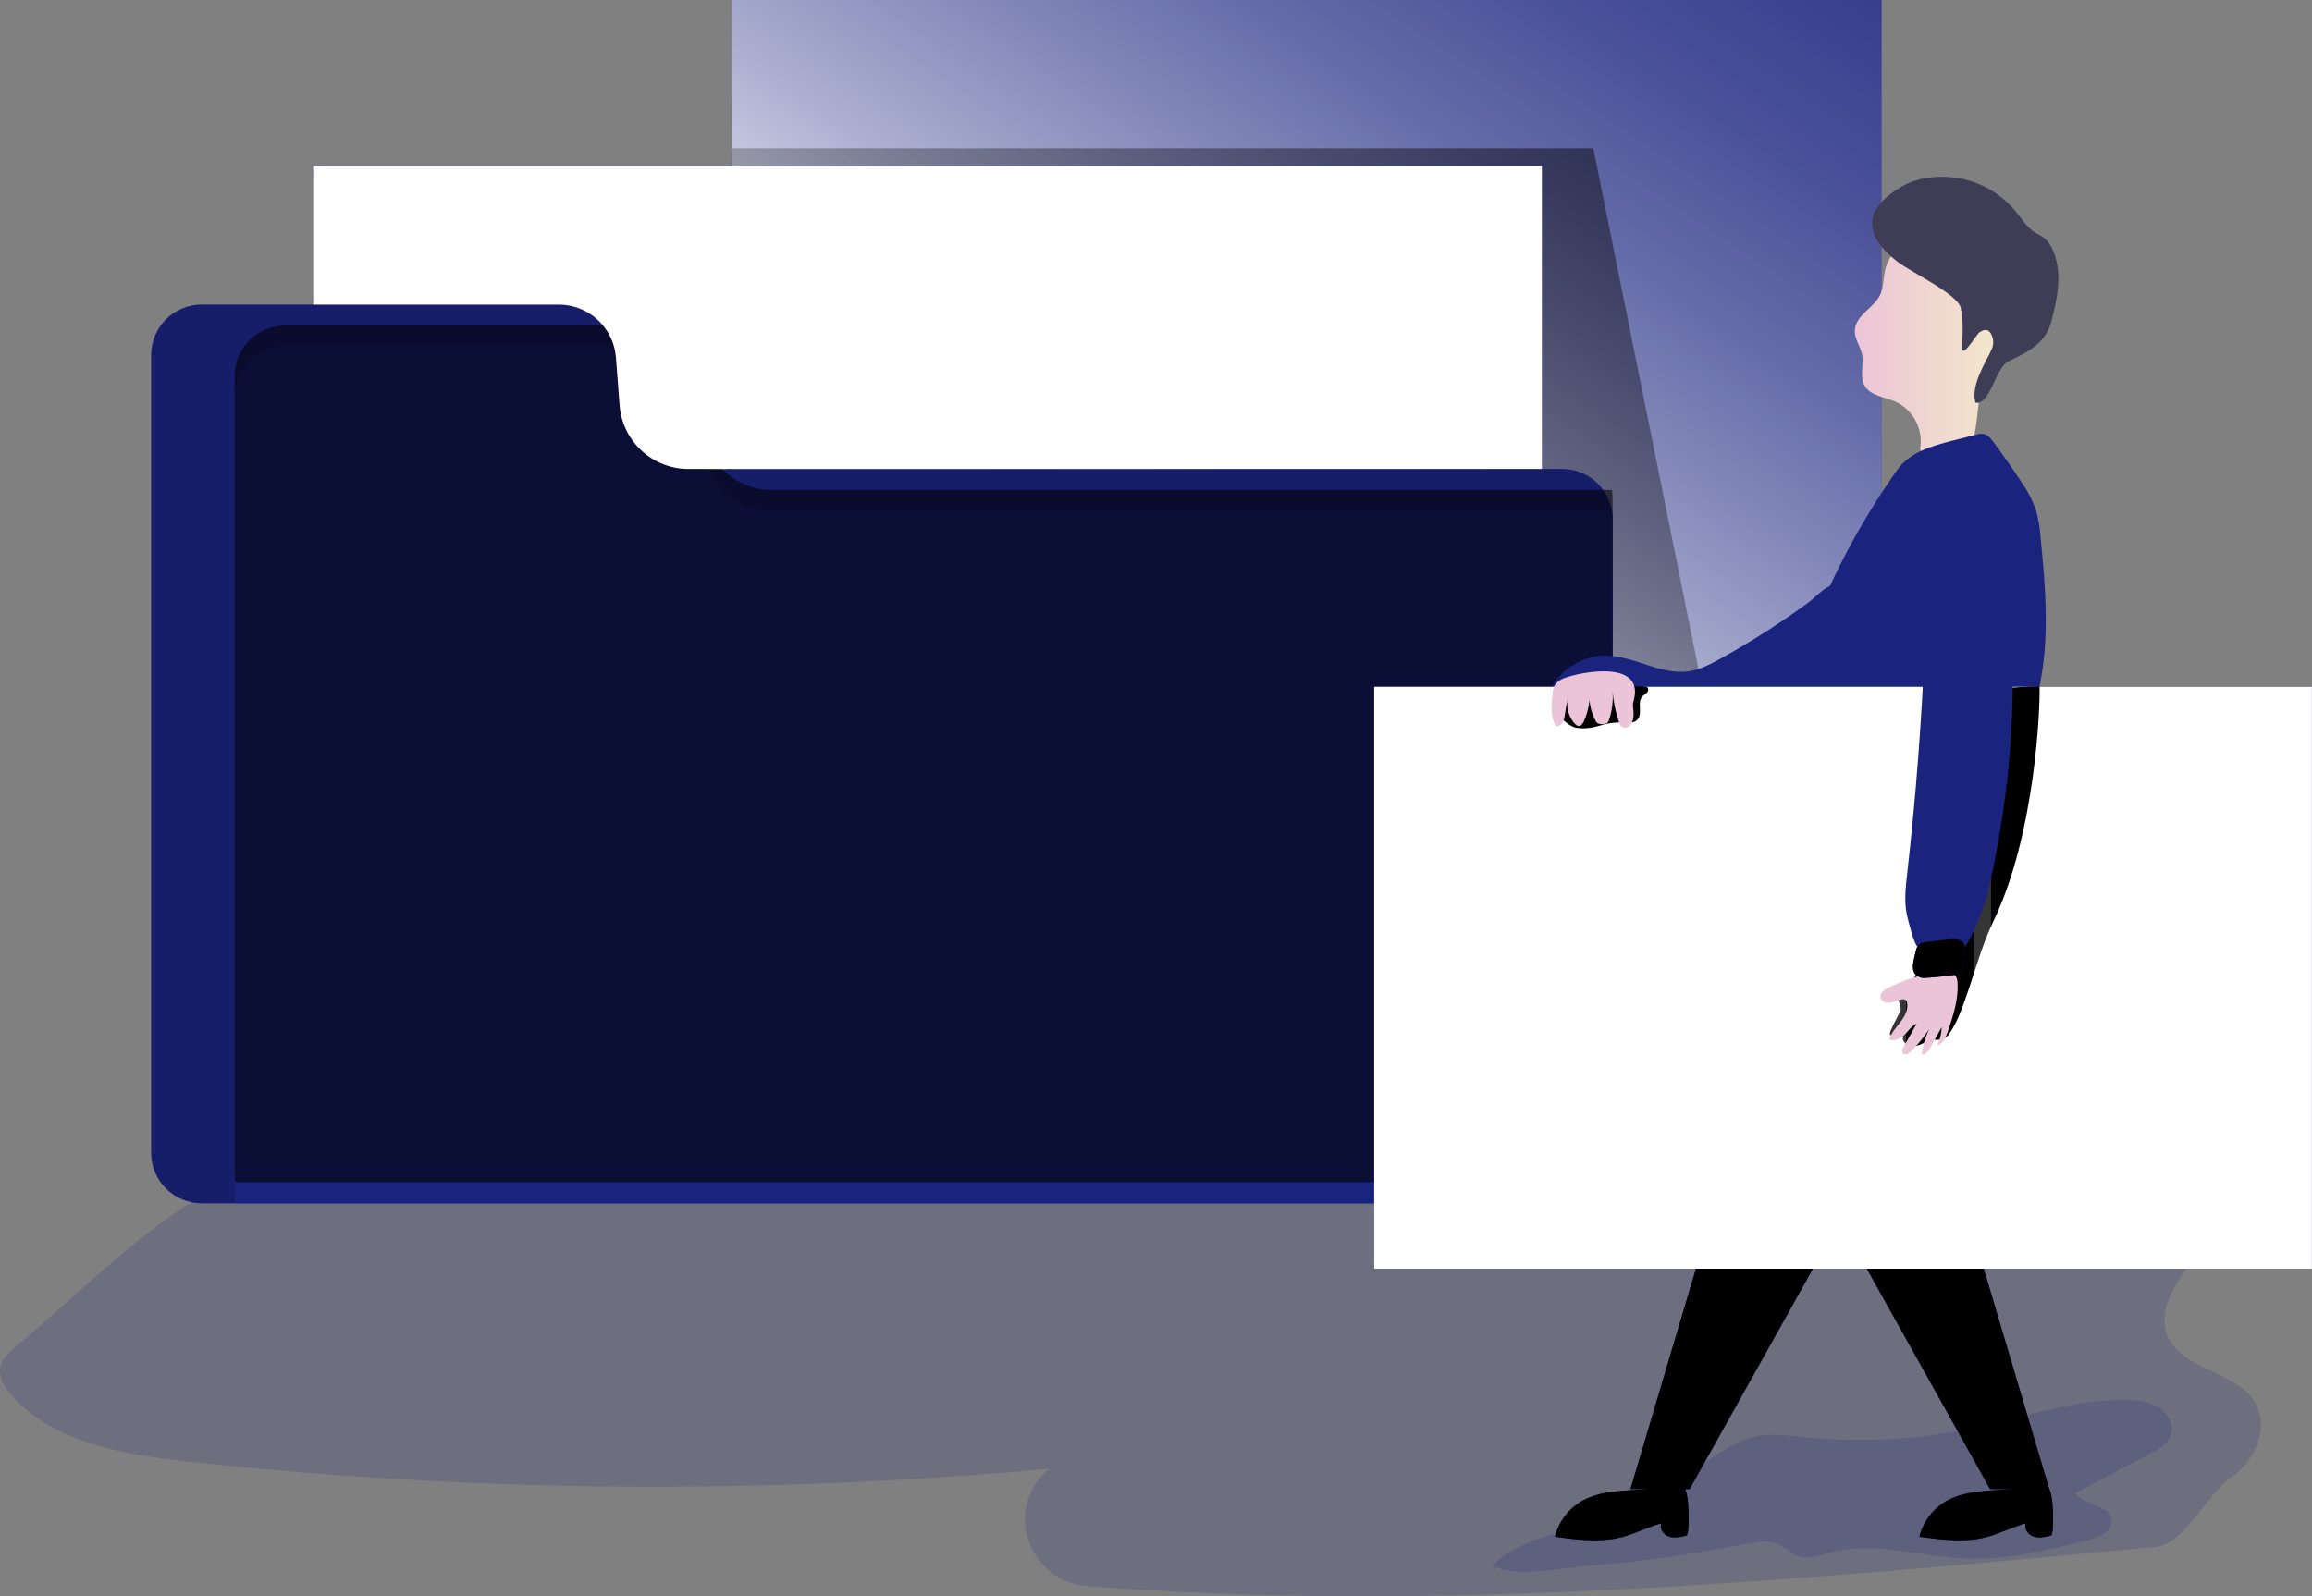 <svg width="824" height="569" viewBox="0 0 824 569" fill="none" xmlns="http://www.w3.org/2000/svg">
<rect x="0" y="0" width="824" height="569" fill="#808080" stroke="none"/>
<g clip-path="url(#clip0)">
<path opacity="0.18" d="M5.35 480.22C3.29 481.93 1.14 483.78 0.35 486.33C-0.99 490.5 1.72 494.85 4.71 498.05C20.2 514.64 44.66 518.52 67.23 521C169.151 531.99 271.912 532.834 374 523.52C373.164 524.147 372.384 524.846 371.67 525.61C358.03 539.97 367.67 563.85 387.47 565.37C514.11 575.12 641.79 563.27 768.47 551.37C778.62 550.37 786.74 532.25 795.2 526.56C803.66 520.87 808.88 509.01 803.83 500.17C797.1 488.4 777.26 488.52 772.36 475.88C767.54 463.45 781.31 452.23 785.94 439.74C792.03 423.3 780.64 404.53 765.17 396.31C749.7 388.09 731.38 387.78 713.85 387.73C516.169 387.147 318.584 396.543 121.85 415.88C98.85 418.13 83.13 418.43 64.69 430.8C43.7 444.88 24.75 464.08 5.35 480.22Z" fill="#1A237E"/>
<path opacity="0.18" d="M621.55 550.43C625.91 549.56 630.69 548.68 634.61 550.78C636.61 551.85 638.19 553.61 640.27 554.49C644.12 556.12 648.46 554.4 652.5 553.32C667.85 549.21 683.95 554.82 699.82 555.56C714.89 556.27 729.82 552.56 744.41 548.87C748.22 547.87 752.93 545.77 752.6 541.87C752.12 536.27 742.78 536.87 739.69 532.2L766.3 518.2C769.3 516.65 772.44 514.84 773.57 511.71C774.89 508.04 772.71 503.83 769.44 501.71C766.17 499.59 762.13 499.12 758.23 499.02C739.96 498.57 722.31 504.93 704.43 508.78C683.804 513.221 662.603 514.359 641.62 512.15C636.79 511.63 631.9 510.95 627.13 511.78C615.02 513.9 604.94 524.33 594.42 530.1C585.91 534.77 576.9 538.42 567.89 541.99C557.89 545.99 538.67 549.51 531.99 558.28C541.06 562.44 556.11 558.92 565.89 558.15C584.579 556.674 603.165 554.096 621.55 550.43Z" fill="#1A237E"/>
<path d="M670.61 0H260.83V268.74H670.61V0Z" fill="#1A237E"/>
<path d="M670.61 0H260.83V268.74H670.61V0Z" fill="url(#paint0_linear)"/>
<path d="M260.83 52.86H567.85L607.55 249.38L258.46 94.65L260.83 52.86Z" fill="url(#paint1_linear)"/>
<path d="M574.75 185.13V410.91C574.75 415.684 572.854 420.262 569.478 423.638C566.102 427.014 561.524 428.91 556.75 428.91H71.88C67.106 428.91 62.528 427.014 59.152 423.638C55.776 420.262 53.88 415.684 53.88 410.91V126.56C53.88 121.786 55.776 117.208 59.152 113.832C62.528 110.456 67.106 108.56 71.88 108.56H199.15C204.299 108.56 209.259 110.503 213.037 114.002C216.816 117.5 219.134 122.296 219.53 127.43L220.82 144.43C221.294 150.611 224.084 156.385 228.632 160.598C233.18 164.81 239.151 167.151 245.35 167.15H556.78C561.016 167.156 565.113 168.655 568.353 171.384C571.592 174.113 573.765 177.897 574.49 182.07C574.662 183.081 574.749 184.105 574.75 185.13Z" fill="#1A237E"/>
<path d="M574.75 185.13V410.91C574.75 415.684 572.854 420.262 569.478 423.638C566.102 427.014 561.524 428.91 556.75 428.91H71.88C67.106 428.91 62.528 427.014 59.152 423.638C55.776 420.262 53.88 415.684 53.88 410.91V126.56C53.88 121.786 55.776 117.208 59.152 113.832C62.528 110.456 67.106 108.56 71.88 108.56H199.15C204.299 108.56 209.259 110.503 213.037 114.002C216.816 117.5 219.134 122.296 219.53 127.43L220.82 144.43C221.294 150.611 224.084 156.385 228.632 160.598C233.18 164.81 239.151 167.151 245.35 167.15H556.78C561.016 167.156 565.113 168.655 568.353 171.384C571.592 174.113 573.765 177.897 574.49 182.07C574.662 183.081 574.749 184.105 574.75 185.13Z" fill="url(#paint2_linear)"/>
<path d="M252.43 167.15H245.35C239.151 167.151 233.18 164.81 228.632 160.598C224.084 156.385 221.294 150.611 220.82 144.43L219.53 127.43C219.432 126.077 219.197 124.736 218.83 123.43H228.83C233.98 123.428 238.941 125.37 242.72 128.869C246.499 132.368 248.817 137.165 249.21 142.3L250.51 159.3C250.71 162.005 251.359 164.658 252.43 167.15Z" fill="#222A72"/>
<path d="M574.75 185.13V410.91C574.75 415.684 572.854 420.262 569.478 423.638C566.102 427.014 561.524 428.91 556.75 428.91H83.87C83.699 427.902 83.612 426.882 83.61 425.86V141.43C83.61 136.656 85.506 132.078 88.882 128.702C92.258 125.326 96.836 123.43 101.61 123.43H218.83C219.197 124.736 219.432 126.077 219.53 127.43L220.82 144.43C221.294 150.611 224.084 156.385 228.632 160.598C233.18 164.81 239.151 167.151 245.35 167.15H252.43C254.329 171.576 257.483 175.349 261.504 178C265.524 180.652 270.234 182.067 275.05 182.07H574.49C574.662 183.081 574.749 184.105 574.75 185.13Z" fill="#1A237E"/>
<path d="M574.75 177.68V403.43C574.75 408.204 572.854 412.782 569.478 416.158C566.102 419.534 561.524 421.43 556.75 421.43H83.87C83.699 420.422 83.612 419.402 83.61 418.38V134C83.61 129.226 85.506 124.648 88.882 121.272C92.258 117.896 96.836 116 101.61 116H218.83C219.192 117.308 219.426 118.647 219.53 120L220.82 137C221.294 143.182 224.083 148.957 228.631 153.172C233.179 157.386 239.15 159.728 245.35 159.73H252.43C254.329 164.156 257.483 167.928 261.504 170.58C265.524 173.232 270.234 174.647 275.05 174.65H574.49C574.662 175.651 574.749 176.664 574.75 177.68Z" fill="url(#paint3_linear)"/>
<path d="M549.53 59.16V167.16H245.35C239.15 167.158 233.179 164.816 228.631 160.602C224.083 156.387 221.294 150.612 220.82 144.43L219.53 127.43C219.137 122.295 216.819 117.498 213.04 113.999C209.261 110.5 204.3 108.558 199.15 108.56H111.58V59.16H549.53Z" fill="#1A237E"/>
<path d="M549.53 59.16V167.16H245.35C239.15 167.158 233.179 164.816 228.631 160.602C224.083 156.387 221.294 150.612 220.82 144.43L219.53 127.43C219.137 122.295 216.819 117.498 213.04 113.999C209.261 110.5 204.3 108.558 199.15 108.56H111.58V59.16H549.53Z" fill="url(#paint4_linear)"/>
<path d="M258.71 98.19V167.19H252.43V98.19C252.429 97.779 252.508 97.372 252.664 96.991C252.82 96.611 253.05 96.265 253.34 95.974C253.629 95.682 253.974 95.451 254.353 95.292C254.732 95.133 255.139 95.051 255.55 95.05C255.958 95.046 256.364 95.123 256.742 95.275C257.121 95.428 257.466 95.654 257.758 95.94C258.049 96.226 258.282 96.566 258.442 96.942C258.602 97.318 258.686 97.722 258.69 98.13L258.71 98.19Z" fill="url(#paint5_linear)"/>
<path d="M289 98.19V167.19H282.72V98.19C282.72 97.357 283.051 96.559 283.64 95.97C284.229 95.381 285.027 95.05 285.86 95.05C286.693 95.05 287.491 95.381 288.08 95.97C288.669 96.559 289 97.357 289 98.19Z" fill="url(#paint6_linear)"/>
<path d="M319.29 98.19V167.19H313V98.19C313 97.357 313.331 96.559 313.92 95.97C314.509 95.381 315.307 95.05 316.14 95.05C316.973 95.05 317.771 95.381 318.36 95.97C318.949 96.559 319.28 97.357 319.28 98.19H319.29Z" fill="url(#paint7_linear)"/>
<path d="M349.58 98.19V167.19H343.3V98.19C343.299 97.779 343.378 97.372 343.534 96.992C343.69 96.611 343.92 96.265 344.21 95.974C344.499 95.682 344.844 95.451 345.223 95.292C345.602 95.134 346.009 95.051 346.42 95.05C347.253 95.053 348.052 95.38 348.65 95.96C349.243 96.551 349.578 97.353 349.58 98.19Z" fill="url(#paint8_linear)"/>
<path d="M379.87 98.19V167.19H373.59V98.19C373.59 97.357 373.921 96.559 374.51 95.97C375.099 95.381 375.897 95.05 376.73 95.05C377.563 95.05 378.361 95.381 378.95 95.97C379.539 96.559 379.87 97.357 379.87 98.19Z" fill="url(#paint9_linear)"/>
<path d="M410.16 98.19V167.19H403.88V98.19C403.877 97.779 403.956 97.371 404.112 96.99C404.267 96.609 404.497 96.263 404.787 95.971C405.077 95.679 405.421 95.448 405.801 95.289C406.181 95.131 406.589 95.05 407 95.05C407.833 95.053 408.632 95.38 409.23 95.96C409.525 96.252 409.758 96.599 409.918 96.982C410.078 97.365 410.16 97.775 410.16 98.19Z" fill="url(#paint10_linear)"/>
<path d="M440.45 98.19V167.19H434.17V98.19C434.17 97.357 434.501 96.559 435.09 95.97C435.679 95.381 436.477 95.05 437.31 95.05C438.143 95.05 438.941 95.381 439.53 95.97C440.119 96.559 440.45 97.357 440.45 98.19Z" fill="url(#paint11_linear)"/>
<path d="M470.74 98.19V167.19H464.46V98.19C464.46 97.778 464.541 97.369 464.699 96.988C464.857 96.608 465.088 96.261 465.38 95.97C465.671 95.678 466.017 95.447 466.398 95.289C466.779 95.131 467.188 95.05 467.6 95.05C468.012 95.05 468.421 95.131 468.802 95.289C469.183 95.447 469.529 95.678 469.82 95.97C470.112 96.261 470.343 96.608 470.501 96.988C470.659 97.369 470.74 97.778 470.74 98.19Z" fill="url(#paint12_linear)"/>
<path d="M613 234.88C609.52 236.8 605.92 238.67 602 239.27C592 240.8 582.41 233.75 572.24 233.69C567.964 233.736 563.789 234.999 560.205 237.331C556.62 239.664 553.774 242.969 552 246.86C561.27 248.55 570.78 248.24 580.2 247.93L632.36 246.18C636.17 246.05 640.45 245.71 642.91 242.81C644.47 240.98 644.91 238.5 645.91 236.31C647.59 232.62 650.7 229.8 652.91 226.39C655.36 222.6 657.91 215.59 656.32 211.02C654.07 204.72 648 212.21 644.6 214.7C634.512 222.1 623.957 228.841 613 234.88Z" fill="#1A237E"/>
<path d="M613 234.88C609.52 236.8 605.92 238.67 602 239.27C592 240.8 582.41 233.75 572.24 233.69C567.964 233.736 563.789 234.999 560.205 237.331C556.62 239.664 553.774 242.969 552 246.86C561.27 248.55 570.78 248.24 580.2 247.93L632.36 246.18C636.17 246.05 640.45 245.71 642.91 242.81C644.47 240.98 644.91 238.5 645.91 236.31C647.59 232.62 650.7 229.8 652.91 226.39C655.36 222.6 657.91 215.59 656.32 211.02C654.07 204.72 648 212.21 644.6 214.7C634.512 222.1 623.957 228.841 613 234.88Z" fill="url(#paint13_linear)"/>
<path d="M661.05 118.11C661.05 120.97 663.05 123.45 663.6 126.25C664.37 129.94 662.69 134.08 664.5 137.38C666.5 141.06 671.5 141.45 675.39 143.1C678.364 144.444 680.841 146.686 682.473 149.511C684.106 152.337 684.811 155.603 684.49 158.85C684.287 159.618 684.365 160.434 684.71 161.15C684.999 161.454 685.349 161.693 685.736 161.853C686.124 162.014 686.541 162.091 686.96 162.08L696.7 163.08C697.83 163.309 699.001 163.201 700.07 162.77C701.042 162.12 701.767 161.162 702.13 160.05C704.94 153.31 704.43 145.68 706.13 138.57C708.31 129.15 714.22 120.82 715.74 111.27C716.681 105.223 715.811 99.033 713.24 93.48C711.64 90.04 709.24 86.78 705.79 85.21C703.335 84.26 700.723 83.781 698.09 83.8C688.2 83.32 674.6 84.48 671.87 96.25C670.96 100.25 671.59 103.37 668.98 106.89C666.37 110.41 661.08 113.1 661.05 118.11Z" fill="url(#paint14_linear)"/>
<path d="M667.32 78.22C666.49 84.37 671.5 89.67 676.44 93.41C681.38 97.15 697.74 104.9 698.79 109.7C699.84 114.5 699.51 119.48 699.17 124.38C699.89 127.38 704.6 118.76 705.52 118.44C709.04 116.04 710.01 119.62 710.3 120.92C710.527 122.192 710.338 123.504 709.76 124.66C708.29 128.27 702.23 136.97 704.02 143.55C709.43 144.55 711.07 130.95 716.02 128.65C723.02 125.42 729.02 122.23 731.02 114.8C733.37 105.99 735.38 96.16 731.1 88.1C730.456 86.799 729.543 85.65 728.42 84.73C727.42 83.98 726.27 83.51 725.23 82.85C722.4 81.08 720.62 78.09 718.52 75.5C713.496 69.317 706.453 65.103 698.63 63.6C692.03 62.36 683.93 62.94 677.99 66.35C673.71 68.81 668 73.07 667.32 78.22Z" fill="#3F3D56"/>
<path d="M717.66 269.76C720.057 264.918 722.194 259.951 724.06 254.88C731.12 234.66 729.38 212.56 727.23 191.25C727.021 188.017 726.468 184.816 725.58 181.7C724.25 178.053 722.433 174.602 720.18 171.44C717.06 166.693 713.793 162.027 710.38 157.44C709.51 156.28 708.52 155.05 707.11 154.71C706.103 154.559 705.074 154.651 704.11 154.98L695.89 157.07C688.55 158.94 680.59 161.22 676.23 167.42C662.84 186.42 651.07 208.18 643.74 230.26C637.073 250.387 630.407 270.517 623.74 290.65C621.12 298.53 618.65 307.7 623.15 314.65C628.46 322.85 640.15 323.21 649.87 322.65L667.17 321.65C674.45 321.24 682.49 320.5 687.53 315.23C689.067 313.481 690.39 311.553 691.47 309.49C700.37 294 710 286 717.66 269.76Z" fill="#1A237E"/>
<path d="M717.66 269.76C720.057 264.918 722.194 259.951 724.06 254.88C731.12 234.66 729.38 212.56 727.23 191.25C727.021 188.017 726.468 184.816 725.58 181.7C724.25 178.053 722.433 174.602 720.18 171.44C717.06 166.693 713.793 162.027 710.38 157.44C709.51 156.28 708.52 155.05 707.11 154.71C706.103 154.559 705.074 154.651 704.11 154.98L695.89 157.07C688.55 158.94 680.59 161.22 676.23 167.42C662.84 186.42 651.07 208.18 643.74 230.26C637.073 250.387 630.407 270.517 623.74 290.65C621.12 298.53 618.65 307.7 623.15 314.65C628.46 322.85 640.15 323.21 649.87 322.65L667.17 321.65C674.45 321.24 682.49 320.5 687.53 315.23C689.067 313.481 690.39 311.553 691.47 309.49C700.37 294 710 286 717.66 269.76Z" fill="url(#paint15_linear)"/>
<path d="M823.97 244.8H489.76V452.22H823.97V244.8Z" fill="#1A237E"/>
<path d="M823.97 244.8H489.76V452.22H823.97V244.8Z" fill="url(#paint16_linear)"/>
<path d="M673.72 368.94C675.218 369.412 676.798 369.569 678.36 369.4C677.48 371.48 680.36 373.31 682.63 372.88C684.9 372.45 686.75 370.88 688.99 370.65C690.19 370.54 691.45 370.81 692.58 370.37C693.571 369.891 694.391 369.12 694.93 368.16C697.38 364.54 698.93 360.39 700.37 356.29C703.74 346.95 706.19 337.22 710.49 328.29C725.49 297.11 727.14 251.72 726.9 244.62C724.35 244.7 716.63 244.96 714.12 245.41C713.276 245.499 712.468 245.798 711.77 246.28C711.116 246.895 710.648 247.682 710.42 248.55C707.82 256.05 708.49 264.22 707.67 272.12C705.72 291.04 695.34 307.95 690.13 326.24C687.89 334.11 686.6 343.14 681.26 349.64C680.02 351.15 677.87 352.64 677.04 354.37C675.93 356.72 677.53 357.63 677.4 359.97C677.34 360.88 672.58 368.58 673.72 368.94Z" fill="url(#paint17_linear)"/>
<path d="M561.8 259.43C564.444 259.787 567.134 259.558 569.68 258.76C572.214 257.956 574.852 257.521 577.51 257.47C579.68 257.56 582.28 258.07 583.68 256.41C585.51 254.23 583.37 250.35 585.31 248.27C585.79 247.75 586.46 247.44 586.94 246.93C587.206 246.699 587.376 246.377 587.417 246.028C587.458 245.678 587.366 245.326 587.16 245.04C586.817 244.788 586.395 244.664 585.97 244.69C577.43 244.226 568.869 244.374 560.35 245.13C558.2 245.32 555.74 245.72 554.59 247.56C551.85 251.92 557.73 258.61 561.8 259.43Z" fill="url(#paint18_linear)"/>
<path d="M555 422.3C554.169 422.295 553.373 421.962 552.785 421.374C552.198 420.787 551.865 419.991 551.86 419.16V281.23C551.865 280.399 552.198 279.603 552.785 279.015C553.373 278.428 554.169 278.095 555 278.09C555.411 278.089 555.818 278.168 556.199 278.324C556.579 278.481 556.925 278.71 557.216 279C557.508 279.289 557.739 279.634 557.898 280.013C558.056 280.392 558.139 280.799 558.14 281.21V419.21C558.124 420.033 557.787 420.818 557.2 421.395C556.613 421.973 555.823 422.298 555 422.3Z" fill="url(#paint19_linear)"/>
<path d="M585.32 422.3C584.489 422.295 583.693 421.962 583.105 421.374C582.518 420.787 582.185 419.991 582.18 419.16V281.23C582.185 280.399 582.518 279.603 583.105 279.015C583.693 278.428 584.489 278.095 585.32 278.09C585.731 278.089 586.138 278.168 586.518 278.324C586.899 278.481 587.245 278.71 587.536 279C587.828 279.289 588.059 279.634 588.218 280.013C588.376 280.392 588.459 280.799 588.46 281.21V419.21C588.444 420.033 588.107 420.818 587.52 421.395C586.933 421.973 586.143 422.298 585.32 422.3Z" fill="url(#paint20_linear)"/>
<path d="M615.61 422.3C614.779 422.295 613.983 421.962 613.396 421.374C612.808 420.787 612.475 419.991 612.47 419.16V281.23C612.475 280.399 612.808 279.603 613.396 279.015C613.983 278.428 614.779 278.095 615.61 278.09C616.021 278.089 616.428 278.168 616.809 278.324C617.189 278.481 617.535 278.71 617.826 279C618.118 279.289 618.349 279.634 618.508 280.013C618.666 280.392 618.749 280.799 618.75 281.21V419.21C618.734 420.033 618.397 420.818 617.81 421.395C617.223 421.973 616.433 422.298 615.61 422.3Z" fill="url(#paint21_linear)"/>
<path d="M645.9 422.3C645.069 422.295 644.273 421.962 643.685 421.374C643.098 420.787 642.765 419.991 642.76 419.16V281.23C642.765 280.399 643.098 279.603 643.685 279.015C644.273 278.428 645.069 278.095 645.9 278.09C646.311 278.089 646.718 278.168 647.099 278.324C647.479 278.481 647.825 278.71 648.116 279C648.408 279.289 648.639 279.634 648.798 280.013C648.956 280.392 649.039 280.799 649.04 281.21V419.21C649.024 420.033 648.687 420.818 648.1 421.395C647.513 421.973 646.723 422.298 645.9 422.3Z" fill="url(#paint22_linear)"/>
<path d="M676.19 422.3C675.359 422.295 674.563 421.962 673.976 421.374C673.388 420.787 673.055 419.991 673.05 419.16V281.23C673.049 280.819 673.128 280.412 673.285 280.031C673.441 279.651 673.67 279.305 673.96 279.014C674.249 278.722 674.594 278.491 674.973 278.332C675.352 278.174 675.759 278.091 676.17 278.09C677.001 278.095 677.797 278.428 678.385 279.015C678.972 279.603 679.305 280.399 679.31 281.23V419.16C679.305 419.988 678.975 420.78 678.392 421.368C677.808 421.955 677.018 422.289 676.19 422.3Z" fill="url(#paint23_linear)"/>
<path d="M706.48 422.3C705.649 422.295 704.853 421.962 704.266 421.374C703.678 420.787 703.345 419.991 703.34 419.16V281.23C703.339 280.819 703.418 280.412 703.574 280.031C703.731 279.651 703.96 279.305 704.25 279.014C704.539 278.722 704.884 278.491 705.263 278.332C705.642 278.174 706.049 278.091 706.46 278.09C707.291 278.095 708.087 278.428 708.675 279.015C709.262 279.603 709.595 280.399 709.6 281.23V419.16C709.595 419.988 709.265 420.78 708.682 421.368C708.098 421.955 707.308 422.289 706.48 422.3Z" fill="url(#paint24_linear)"/>
<path d="M736.77 422.3C735.939 422.295 735.143 421.962 734.555 421.374C733.968 420.787 733.635 419.991 733.63 419.16V281.23C733.629 280.819 733.708 280.412 733.864 280.031C734.02 279.651 734.25 279.305 734.54 279.014C734.829 278.722 735.174 278.491 735.553 278.332C735.932 278.174 736.339 278.091 736.75 278.09C737.581 278.095 738.377 278.428 738.964 279.015C739.552 279.603 739.885 280.399 739.89 281.23V419.16C739.885 419.988 739.555 420.78 738.972 421.368C738.388 421.955 737.598 422.289 736.77 422.3Z" fill="url(#paint25_linear)"/>
<path d="M767.06 278.09C767.891 278.095 768.687 278.428 769.274 279.015C769.862 279.603 770.195 280.399 770.2 281.23V419.16C770.195 419.991 769.862 420.787 769.274 421.374C768.687 421.962 767.891 422.295 767.06 422.3C766.229 422.295 765.433 421.962 764.845 421.374C764.258 420.787 763.925 419.991 763.92 419.16V281.23C763.925 280.399 764.258 279.603 764.845 279.015C765.433 278.428 766.229 278.095 767.06 278.09Z" fill="url(#paint26_linear)"/>
<path d="M686 229.49C684.913 256.823 682.823 284.08 679.73 311.26C679.12 316.68 678.48 322.26 679.95 327.51C680.55 329.67 681.95 335.77 683.38 337.51C685.38 340.04 687.81 337.87 691.01 338.21C695.78 338.72 697.56 341.44 700.34 337.53C703.12 333.62 707.17 323.19 708.34 318.53C717.076 281.78 719.494 243.811 715.49 206.25C714.86 200.31 714.02 194.25 711.31 188.93C708.6 183.61 703.64 179.07 697.7 178.4C688.51 177.4 682.99 185.15 683.7 193.2C684.82 205.55 686.47 217 686 229.49Z" fill="#1A237E"/>
<path d="M556.59 242.13C555.594 242.607 554.742 243.338 554.12 244.25C553.678 245.132 553.423 246.095 553.37 247.08C552.92 250.84 552.5 254.85 554.17 258.25C554.262 258.491 554.426 258.697 554.64 258.84C554.854 258.91 555.086 258.91 555.3 258.84C555.694 258.726 556.059 258.528 556.368 258.258C556.677 257.989 556.924 257.655 557.09 257.28C557.414 256.526 557.619 255.727 557.7 254.91C558.22 251.62 558.7 248.32 559.25 245.02C558.61 247.254 558.39 249.586 558.6 251.9C558.819 254.228 559.808 256.417 561.41 258.12C561.673 258.429 562.021 258.655 562.41 258.77C563.41 258.96 564.13 257.93 564.53 257.02C566.092 253.491 566.798 249.643 566.59 245.79C566.122 249.575 566.82 253.412 568.59 256.79C568.751 257.121 568.971 257.419 569.24 257.67C569.778 258.013 570.415 258.168 571.05 258.11C571.657 258.192 572.273 258.058 572.79 257.73C573.135 257.406 573.378 256.989 573.49 256.53C574.581 253.237 574.999 249.758 574.72 246.3C575.01 250.047 575.769 253.742 576.98 257.3C577.14 257.989 577.51 258.611 578.04 259.08C578.567 259.368 579.182 259.45 579.767 259.309C580.351 259.169 580.862 258.816 581.2 258.32C581.852 257.302 582.199 256.119 582.2 254.91C582.35 253.33 581.69 251.69 582.14 250.17C587 233.74 559.76 240.31 556.59 242.13Z" fill="url(#paint27_linear)"/>
<path d="M673.41 351.85C671.76 352.6 669.8 353.96 670.26 355.71C670.62 357.07 672.32 357.62 673.71 357.41C675.1 357.2 676.37 356.49 677.71 356.25C677.974 356.172 678.252 356.157 678.523 356.206C678.794 356.254 679.05 356.365 679.27 356.53C679.502 356.795 679.651 357.122 679.7 357.47C680.16 359.9 678.86 362.3 677.36 364.27C675.86 366.24 674.1 368.1 673.36 370.46C675.14 371.36 677.29 370.27 678.72 368.88C680.15 367.49 681.31 365.74 683.1 364.88L678.5 373.08C678.08 373.82 677.68 374.81 678.23 375.46C678.97 376.33 680.36 375.54 681.16 374.73C683.533 372.32 685.669 369.688 687.54 366.87C686.139 369.689 685.261 372.738 684.95 375.87C686.34 376.02 687.33 374.63 688.01 373.41L692.01 366.14C691.971 368.388 691.42 370.597 690.4 372.6C692.49 372.15 693.49 369.83 694.17 367.81C696.05 362.25 697.95 356.53 697.7 350.66C697.65 349.38 697.4 347.93 696.32 347.23C695.621 346.858 694.83 346.692 694.04 346.75C686.22 346.64 680.52 348.61 673.41 351.85Z" fill="url(#paint28_linear)"/>
<path d="M682.79 339.09C682.93 338.212 683.318 337.393 683.91 336.73C684.775 336.081 685.828 335.73 686.91 335.73L694.57 334.85C696.48 334.63 698.83 334.61 699.87 336.24C700.339 337.166 700.5 338.217 700.33 339.24C700.15 341.833 699.67 344.397 698.9 346.88C698.69 347.53 685.99 348.82 684.84 348.53C680.47 347.36 681.74 343.36 682.79 339.09Z" fill="#1A237E"/>
<path d="M682.79 339.09C682.93 338.212 683.318 337.393 683.91 336.73C684.775 336.081 685.828 335.73 686.91 335.73L694.57 334.85C696.48 334.63 698.83 334.61 699.87 336.24C700.339 337.166 700.5 338.217 700.33 339.24C700.15 341.833 699.67 344.397 698.9 346.88C698.69 347.53 685.99 348.82 684.84 348.53C680.47 347.36 681.74 343.36 682.79 339.09Z" fill="url(#paint29_linear)"/>
<path d="M604.44 452.22L581.1 530.78H602.2L646.14 452.22H604.44Z" fill="#1A237E"/>
<path d="M707.02 452.22L730.37 530.78H709.27L665.32 452.22H707.02Z" fill="#1A237E"/>
<path d="M601.05 547.35C599.05 547.86 596.93 548.35 594.96 547.76C592.99 547.17 591.35 545 592.1 543C587.34 544.25 582.93 546.64 578.17 547.89C570.37 549.95 562.17 548.89 554.17 547.77C554.862 545.026 556.114 542.455 557.846 540.218C559.579 537.981 561.756 536.126 564.24 534.77C569.24 532.09 575.05 531.61 580.69 531.19L591.52 530.38C593.69 530.22 598.38 528.9 600.27 530.44C602.16 531.98 602.31 547 601.05 547.35Z" fill="#1A237E"/>
<path d="M731 547.35C729 547.86 726.87 548.35 724.9 547.76C722.93 547.17 721.26 545 722 543C717.23 544.25 712.82 546.64 708.06 547.89C700.26 549.95 692.06 548.89 684.06 547.77C684.752 545.025 686.005 542.452 687.74 540.215C689.474 537.978 691.654 536.124 694.14 534.77C699.14 532.09 704.94 531.61 710.58 531.19L721.35 530.39C723.53 530.23 728.22 528.91 730.1 530.45C731.98 531.99 732.18 547 731 547.35Z" fill="#1A237E"/>
<path d="M604.44 452.22L581.1 530.78H602.2L646.14 452.22H604.44Z" fill="url(#paint30_linear)"/>
<path d="M707.02 452.22L730.37 530.78H709.27L665.32 452.22H707.02Z" fill="url(#paint31_linear)"/>
<path d="M601.05 547.35C599.05 547.86 596.93 548.35 594.96 547.76C592.99 547.17 591.35 545 592.1 543C587.34 544.25 582.93 546.64 578.17 547.89C570.37 549.95 562.17 548.89 554.17 547.77C554.862 545.026 556.114 542.455 557.846 540.218C559.579 537.981 561.756 536.126 564.24 534.77C569.24 532.09 575.05 531.61 580.69 531.19L591.52 530.38C593.69 530.22 598.38 528.9 600.27 530.44C602.16 531.98 602.31 547 601.05 547.35Z" fill="url(#paint32_linear)"/>
<path d="M731 547.35C729 547.86 726.87 548.35 724.9 547.76C722.93 547.17 721.26 545 722 543C717.23 544.25 712.82 546.64 708.06 547.89C700.26 549.95 692.06 548.89 684.06 547.77C684.752 545.025 686.005 542.452 687.74 540.215C689.474 537.978 691.654 536.124 694.14 534.77C699.14 532.09 704.94 531.61 710.58 531.19L721.35 530.39C723.53 530.23 728.22 528.91 730.1 530.45C731.98 531.99 732.18 547 731 547.35Z" fill="url(#paint33_linear)"/>
</g>
<defs>
<linearGradient id="paint0_linear" x1="392.79" y1="242.3" x2="740.07" y2="-271.64" gradientUnits="userSpaceOnUse">
<stop offset="0.03" stop-color="white"/>
<stop offset="0.09" stop-color="white" stop-opacity="0.84"/>
<stop offset="0.18" stop-color="white" stop-opacity="0.64"/>
<stop offset="0.28" stop-color="white" stop-opacity="0.47"/>
<stop offset="0.37" stop-color="white" stop-opacity="0.33"/>
<stop offset="0.47" stop-color="white" stop-opacity="0.21"/>
<stop offset="0.58" stop-color="white" stop-opacity="0.12"/>
<stop offset="0.69" stop-color="white" stop-opacity="0.05"/>
<stop offset="0.82" stop-color="white" stop-opacity="0.01"/>
<stop offset="0.98" stop-color="white" stop-opacity="0"/>
</linearGradient>
<linearGradient id="paint1_linear" x1="687.82" y1="-226.62" x2="306.74" y2="340.93" gradientUnits="userSpaceOnUse">
<stop offset="0.01"/>
<stop offset="0.1" stop-opacity="0.77"/>
<stop offset="0.97" stop-opacity="0"/>
</linearGradient>
<linearGradient id="paint2_linear" x1="360298" y1="150364" x2="-90935.4" y2="167127" gradientUnits="userSpaceOnUse">
<stop offset="0.01"/>
<stop offset="0.1" stop-opacity="0.77"/>
<stop offset="0.97" stop-opacity="0"/>
</linearGradient>
<linearGradient id="paint3_linear" x1="212438" y1="-7319.19" x2="176181" y2="-146638" gradientUnits="userSpaceOnUse">
<stop offset="0.01"/>
<stop offset="0.1" stop-opacity="0.77"/>
<stop offset="0.97" stop-opacity="0"/>
</linearGradient>
<linearGradient id="paint4_linear" x1="146124" y1="23444.4" x2="145938" y2="51404.2" gradientUnits="userSpaceOnUse">
<stop offset="0.03" stop-color="white"/>
<stop offset="0.09" stop-color="white" stop-opacity="0.84"/>
<stop offset="0.18" stop-color="white" stop-opacity="0.64"/>
<stop offset="0.28" stop-color="white" stop-opacity="0.47"/>
<stop offset="0.37" stop-color="white" stop-opacity="0.33"/>
<stop offset="0.47" stop-color="white" stop-opacity="0.21"/>
<stop offset="0.58" stop-color="white" stop-opacity="0.12"/>
<stop offset="0.69" stop-color="white" stop-opacity="0.05"/>
<stop offset="0.82" stop-color="white" stop-opacity="0.01"/>
<stop offset="0.98" stop-color="white" stop-opacity="0"/>
</linearGradient>
<linearGradient id="paint5_linear" x1="298.39" y1="128.06" x2="231.52" y2="133.01" gradientUnits="userSpaceOnUse">
<stop offset="0.01" stop-color="white"/>
<stop offset="0.97" stop-color="white" stop-opacity="0"/>
</linearGradient>
<linearGradient id="paint6_linear" x1="2347.02" y1="24451.7" x2="1924.79" y2="24454.4" gradientUnits="userSpaceOnUse">
<stop offset="0.01" stop-color="white"/>
<stop offset="0.97" stop-color="white" stop-opacity="0"/>
</linearGradient>
<linearGradient id="paint7_linear" x1="2571.11" y1="24451.7" x2="2148.21" y2="24454.4" gradientUnits="userSpaceOnUse">
<stop offset="0.01" stop-color="white"/>
<stop offset="0.97" stop-color="white" stop-opacity="0"/>
</linearGradient>
<linearGradient id="paint8_linear" x1="2788.05" y1="24451.7" x2="2365.82" y2="24454.4" gradientUnits="userSpaceOnUse">
<stop offset="0.01" stop-color="white"/>
<stop offset="0.97" stop-color="white" stop-opacity="0"/>
</linearGradient>
<linearGradient id="paint9_linear" x1="3008.55" y1="24451.7" x2="2586.32" y2="24454.4" gradientUnits="userSpaceOnUse">
<stop offset="0.01" stop-color="white"/>
<stop offset="0.97" stop-color="white" stop-opacity="0"/>
</linearGradient>
<linearGradient id="paint10_linear" x1="3229.09" y1="24451.7" x2="2806.86" y2="24454.4" gradientUnits="userSpaceOnUse">
<stop offset="0.01" stop-color="white"/>
<stop offset="0.97" stop-color="white" stop-opacity="0"/>
</linearGradient>
<linearGradient id="paint11_linear" x1="3449.57" y1="24451.7" x2="3027.35" y2="24454.4" gradientUnits="userSpaceOnUse">
<stop offset="0.01" stop-color="white"/>
<stop offset="0.97" stop-color="white" stop-opacity="0"/>
</linearGradient>
<linearGradient id="paint12_linear" x1="3670.09" y1="24451.7" x2="3247.86" y2="24454.4" gradientUnits="userSpaceOnUse">
<stop offset="0.01" stop-color="white"/>
<stop offset="0.97" stop-color="white" stop-opacity="0"/>
</linearGradient>
<linearGradient id="paint13_linear" x1="63957.9" y1="18958.5" x2="63947.6" y2="16796" gradientUnits="userSpaceOnUse">
<stop offset="0.01"/>
<stop offset="0.1" stop-opacity="0.77"/>
<stop offset="0.97" stop-opacity="0"/>
</linearGradient>
<linearGradient id="paint14_linear" x1="661.05" y1="123.46" x2="716.11" y2="123.46" gradientUnits="userSpaceOnUse">
<stop stop-color="#ECC4D7"/>
<stop offset="0.42" stop-color="#EFD4D1"/>
<stop offset="1" stop-color="#F2EAC9"/>
</linearGradient>
<linearGradient id="paint15_linear" x1="73729.8" y1="87057.3" x2="74470.1" y2="62259.8" gradientUnits="userSpaceOnUse">
<stop offset="0.01"/>
<stop offset="0.1" stop-opacity="0.77"/>
<stop offset="0.97" stop-opacity="0"/>
</linearGradient>
<linearGradient id="paint16_linear" x1="229714" y1="76000.8" x2="220629" y2="168592" gradientUnits="userSpaceOnUse">
<stop offset="0.03" stop-color="white"/>
<stop offset="0.09" stop-color="white" stop-opacity="0.84"/>
<stop offset="0.18" stop-color="white" stop-opacity="0.64"/>
<stop offset="0.28" stop-color="white" stop-opacity="0.47"/>
<stop offset="0.37" stop-color="white" stop-opacity="0.33"/>
<stop offset="0.47" stop-color="white" stop-opacity="0.21"/>
<stop offset="0.58" stop-color="white" stop-opacity="0.12"/>
<stop offset="0.69" stop-color="white" stop-opacity="0.05"/>
<stop offset="0.82" stop-color="white" stop-opacity="0.01"/>
<stop offset="0.98" stop-color="white" stop-opacity="0"/>
</linearGradient>
<linearGradient id="paint17_linear" x1="36625" y1="39867" x2="39474.3" y2="39867" gradientUnits="userSpaceOnUse">
<stop offset="0.01"/>
<stop offset="0.1" stop-opacity="0.77"/>
<stop offset="0.97" stop-opacity="0"/>
</linearGradient>
<linearGradient id="paint18_linear" x1="19226" y1="2813.02" x2="19350.7" y2="4371.04" gradientUnits="userSpaceOnUse">
<stop offset="0.01"/>
<stop offset="0.1" stop-opacity="0.77"/>
<stop offset="0.97" stop-opacity="0"/>
</linearGradient>
<linearGradient id="paint19_linear" x1="4033.35" y1="-61558.3" x2="9598.94" y2="13064.2" gradientUnits="userSpaceOnUse">
<stop offset="0.01" stop-color="white"/>
<stop offset="0.97" stop-color="white" stop-opacity="0"/>
</linearGradient>
<linearGradient id="paint20_linear" x1="4254.46" y1="-57756.9" x2="9820.05" y2="16865.5" gradientUnits="userSpaceOnUse">
<stop offset="0.01" stop-color="white"/>
<stop offset="0.97" stop-color="white" stop-opacity="0"/>
</linearGradient>
<linearGradient id="paint21_linear" x1="4474.97" y1="-57769.9" x2="10040.6" y2="16851.1" gradientUnits="userSpaceOnUse">
<stop offset="0.01" stop-color="white"/>
<stop offset="0.97" stop-color="white" stop-opacity="0"/>
</linearGradient>
<linearGradient id="paint22_linear" x1="4695.44" y1="-57784.3" x2="10261.1" y2="16836.7" gradientUnits="userSpaceOnUse">
<stop offset="0.01" stop-color="white"/>
<stop offset="0.97" stop-color="white" stop-opacity="0"/>
</linearGradient>
<linearGradient id="paint23_linear" x1="4902.42" y1="-57798.8" x2="10485.6" y2="16819.6" gradientUnits="userSpaceOnUse">
<stop offset="0.01" stop-color="white"/>
<stop offset="0.97" stop-color="white" stop-opacity="0"/>
</linearGradient>
<linearGradient id="paint24_linear" x1="5122.28" y1="-57813.2" x2="10672.8" y2="16810.1" gradientUnits="userSpaceOnUse">
<stop offset="0.01" stop-color="white"/>
<stop offset="0.97" stop-color="white" stop-opacity="0"/>
</linearGradient>
<linearGradient id="paint25_linear" x1="5342.23" y1="-57827.6" x2="10892.7" y2="16797.1" gradientUnits="userSpaceOnUse">
<stop offset="0.01" stop-color="white"/>
<stop offset="0.97" stop-color="white" stop-opacity="0"/>
</linearGradient>
<linearGradient id="paint26_linear" x1="5577.47" y1="-57842" x2="11143.1" y2="16780.5" gradientUnits="userSpaceOnUse">
<stop offset="0.01" stop-color="white"/>
<stop offset="0.97" stop-color="white" stop-opacity="0"/>
</linearGradient>
<linearGradient id="paint27_linear" x1="17005.1" y1="9454.94" x2="17889.9" y2="9454.94" gradientUnits="userSpaceOnUse">
<stop stop-color="#ECC4D7"/>
<stop offset="0.42" stop-color="#EFD4D1"/>
<stop offset="1" stop-color="#F2EAC9"/>
</linearGradient>
<linearGradient id="paint28_linear" x1="19121.6" y1="16983.6" x2="19883.1" y2="16983.6" gradientUnits="userSpaceOnUse">
<stop stop-color="#ECC4D7"/>
<stop offset="0.42" stop-color="#EFD4D1"/>
<stop offset="1" stop-color="#F2EAC9"/>
</linearGradient>
<linearGradient id="paint29_linear" x1="13764.8" y1="4508.94" x2="13619.2" y2="5201.68" gradientUnits="userSpaceOnUse">
<stop offset="0.01"/>
<stop offset="0.1" stop-opacity="0.77"/>
<stop offset="0.97" stop-opacity="0"/>
</linearGradient>
<linearGradient id="paint30_linear" x1="42036.3" y1="48741.5" x2="34650.3" y2="67773.1" gradientUnits="userSpaceOnUse">
<stop offset="0.01"/>
<stop offset="0.1" stop-opacity="0.77"/>
<stop offset="0.97" stop-opacity="0"/>
</linearGradient>
<linearGradient id="paint31_linear" x1="44738.6" y1="47574.9" x2="50305.7" y2="68346.9" gradientUnits="userSpaceOnUse">
<stop offset="0.01"/>
<stop offset="0.1" stop-opacity="0.77"/>
<stop offset="0.97" stop-opacity="0"/>
</linearGradient>
<linearGradient id="paint32_linear" x1="28055.4" y1="13695.3" x2="28091.1" y2="17457.6" gradientUnits="userSpaceOnUse">
<stop offset="0.01"/>
<stop offset="0.1" stop-opacity="0.77"/>
<stop offset="0.97" stop-opacity="0"/>
</linearGradient>
<linearGradient id="paint33_linear" x1="34361" y1="13629.6" x2="34396.8" y2="17389.9" gradientUnits="userSpaceOnUse">
<stop offset="0.01"/>
<stop offset="0.1" stop-opacity="0.77"/>
<stop offset="0.97" stop-opacity="0"/>
</linearGradient>
<clipPath id="clip0">
<rect width="823.97" height="568.97" fill="white"/>
</clipPath>
</defs>
</svg>
